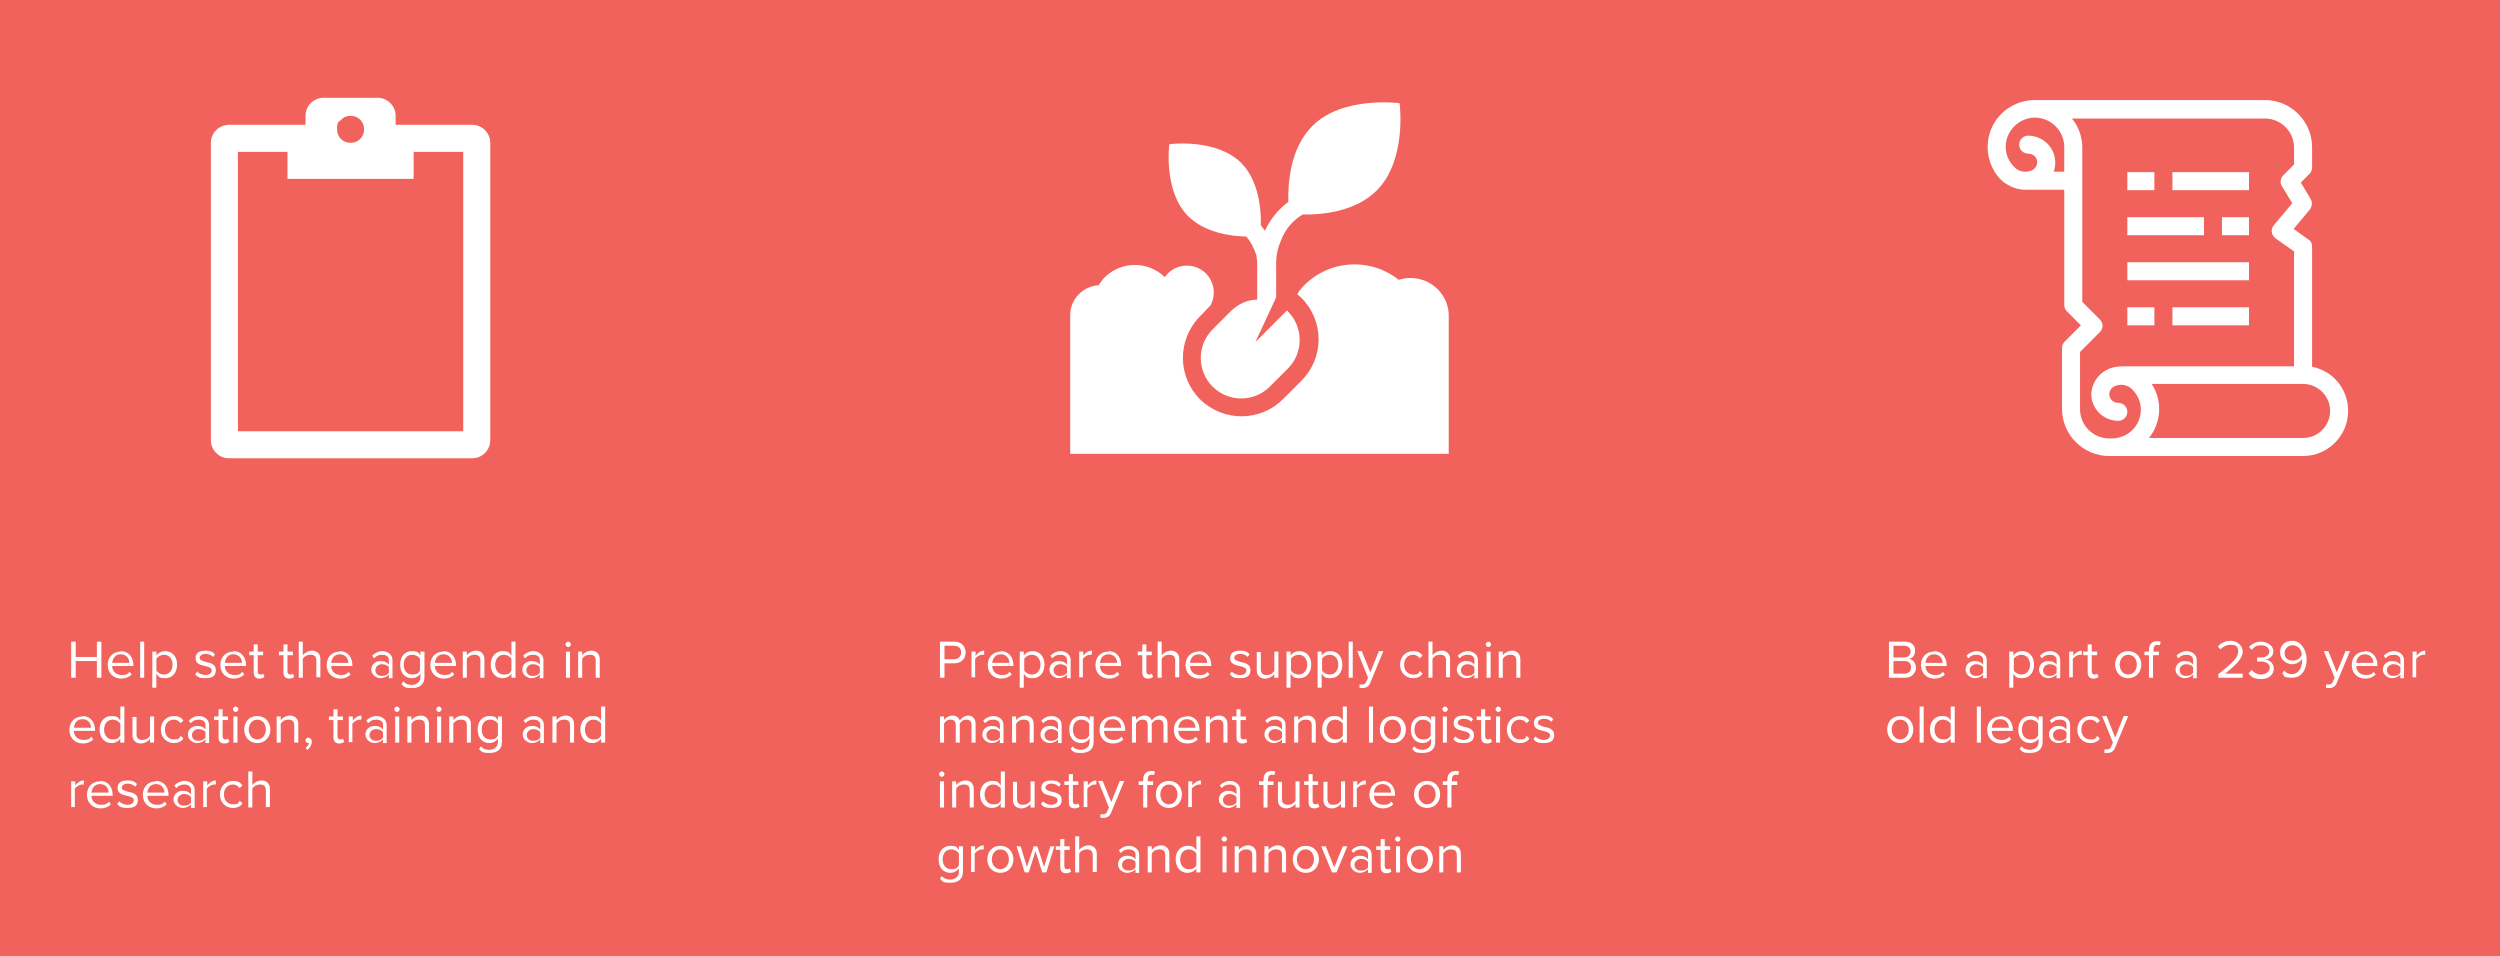 <?xml version="1.0" encoding="UTF-8"?>
<svg xmlns="http://www.w3.org/2000/svg" version="1.1" viewBox="0 0 554.8 212.2">
  <rect x="0" y="0" width="554.8" height="212.2" fill="#333333" stroke="none"/>
  <!-- Generator: Adobe Illustrator 29.1.0, SVG Export Plug-In . SVG Version: 2.1.0 Build 142)  -->
  <defs>
    <style>
      .st0 {
        fill: #fff;
      }

      .st1 {
        fill: #f1625c;
        stroke: #231f20;
        stroke-miterlimit: 10;
      }
    </style>
  </defs>
  <g id="Layer_1">
    <rect class="st1" x="-201" y="-333.2" width="1048.7" height="878.1"/>
  </g>
  <g id="Layer_2">
    <path class="st0" d="M102.8,95.7h-50v-62h11v6h28v-6h11v62ZM77.8,25.7c1.7,0,3,1.3,3,3s-1.3,3-3,3-3-1.3-3-3,.3-1.6.9-2.1c.5-.6,1.3-.9,2.1-.9ZM104.8,27.7h-17v-2c0-2.2-1.8-4-4-4h-12c-2.2,0-4,1.8-4,4v2h-17c-2.2,0-4,1.8-4,4v66c0,2.2,1.8,4,4,4h54c2.2,0,4-1.8,4-4V31.7c0-2.2-1.8-4-4-4Z"/>
    <g>
      <path class="st0" d="M268.5,68c1.7-2.8.8-6.5-2-8.2-2.7-1.6-6.2-.9-8,1.7-3.7-3.6-9.6-3.6-13.3,0-.5.5-1,1.2-1.4,1.8-3.4.2-6.2,3-6.3,6.4v31h84v-31c-.2-4.6-4.2-8.2-8.8-8-.8,0-1.6.2-2.3.4-6.8-5.4-16.7-4.3-22.1,2.5l-.4.7c.3.3.6.5.9.8,5.1,5.1,5.1,13.3,0,18.4l-4,4c-5,5.1-13.2,5.2-18.4.2-5.1-5-5.2-13.2-.2-18.4q0,0,.2-.2l.5-.5,1.6-1.7Z"/>
      <path class="st0" d="M276.6,52.5c1,1.2,1.7,2.6,2.2,4.1.1.6.2,1.3.2,1.9v8c-2.2,0-4.3,1-5.9,2.6l-4,4c-3.5,3.5-3.5,9.2,0,12.7s9.2,3.5,12.7,0l4-4c3.5-3.5,3.5-9.2,0-12.7l-.2-.2-7,7,4.6-9.9v-7.6c0-1.8.4-3.5,1.1-5.1.9-2.4,2.6-4.4,4.8-5.7,4.2.1,11.7-.6,16.4-5.3,6.8-6.8,5.1-19.4,5.1-19.4,0,0-12.7-1.7-19.4,5.1-4.9,4.9-5.4,12.7-5.3,16.8-2.3,1.7-4,3.9-5.2,6.4-.3-.4-.6-.8-.9-1.2.1-3.4-.4-9.8-4.3-13.8-5.6-5.6-16-4.2-16-4.2,0,0-1.4,10.4,4.2,16,3.8,3.7,9.4,4.4,12.9,4.5Z"/>
    </g>
    <g>
      <path class="st0" d="M458.1,42.2v25.5c0,.5.2,1,.6,1.4l3.1,3.1-3.6,3.6c-.4.4-.6.9-.6,1.4v13.5c0,5.8,4.7,10.5,10.5,10.5h43c5.5,0,10-4.5,10-10,0-4.8-3.3-8.9-8-9.8v-26.7c0-.7-.3-1.3-.9-1.6l-3.2-2.3,3.6-4.3c.5-.7.6-1.6.2-2.3l-2.2-3.7,1.9-1.9c.4-.4.6-.9.6-1.4v-4.5c0-5.8-4.7-10.5-10.5-10.5h-51c-5.8,0-10.5,4.6-10.5,10.4,0,3.2,1.4,6.2,3.9,8.1,0,0,0,0,.1,0,1.3.9,2.8,1.4,4.3,1.4h8.6ZM455.7,38.2c.3-.7.4-1.4.4-2.1,0-3.3-2.6-5.9-5.9-6,0,0,0,0-.1,0-1.1,0-2,.9-2,2s.9,2,2,2c1.1,0,2,.8,2,1.9,0,0,0,0,0,0,0,.8-.5,1.5-1.2,1.8-1.1.5-2.4.4-3.4-.3-1.5-1.2-2.4-3-2.4-4.9,0-3.6,3-6.5,6.5-6.5,3.6,0,6.5,3,6.5,6.5v5.5h-2.4ZM471.1,81.3c-1.3,0-2.5.2-3.6.8-2,1-3.3,3.1-3.4,5.3,0,3.3,2.6,5.9,5.9,6,0,0,0,0,.1,0,1.1,0,2-.9,2-2s-.9-2-2-2c-1.1,0-2-.8-2-1.9,0,0,0,0,0,0,0-.8.5-1.5,1.2-1.8,1.1-.5,2.4-.4,3.4.3,1.5,1.2,2.4,3,2.4,4.9,0,3.6-2.9,6.4-6.5,6.4h-.5c-3.6,0-6.5-2.9-6.5-6.5v-12.7l4.4-4.4c.8-.8.8-2,0-2.8l-3.9-3.9v-34.2c0-2.4-.8-4.7-2.3-6.5h42.8c3.6,0,6.5,2.9,6.5,6.5v3.7l-2.4,2.4c-.6.6-.8,1.7-.3,2.4l2.3,3.8-4.1,4.9c-.7.8-.6,2.1.3,2.8,0,0,0,0,.1.1l4.1,2.9v25.5h-38ZM511.1,97.2h-34.2c2.8-3.5,3-8.3.6-12h33.6c3.3,0,6,2.7,6,6s-2.7,6-6,6Z"/>
      <path class="st0" d="M482.1,38.2h17v4h-17v-4Z"/>
      <path class="st0" d="M472.1,38.2h6v4h-6v-4Z"/>
      <path class="st0" d="M482.1,68.2h17v4h-17v-4Z"/>
      <path class="st0" d="M472.1,68.2h6v4h-6v-4Z"/>
      <path class="st0" d="M472.1,48.2h17v4h-17v-4Z"/>
      <path class="st0" d="M493.1,48.2h6v4h-6v-4Z"/>
      <path class="st0" d="M472.1,58.2h27v4h-27v-4Z"/>
    </g>
  </g>
  <g id="text_outlines">
    <g>
      <path class="st0" d="M21.5,150.4v-3.7h-4.7v3.7h-1v-8h1v3.4h4.7v-3.4h1v8h-1Z"/>
      <path class="st0" d="M26.8,144.5c1.8,0,2.8,1.4,2.8,3.1v.2h-4.7c0,1.1.8,2,2.1,2s1.3-.3,1.8-.7l.4.6c-.6.6-1.4.9-2.3.9-1.7,0-3-1.2-3-3s1.2-3,2.9-3ZM24.9,147.1h3.8c0-.9-.6-1.9-1.9-1.9s-1.8,1-1.9,1.9Z"/>
      <path class="st0" d="M31.1,150.4v-8h.9v8h-.9Z"/>
      <path class="st0" d="M34.7,152.6h-.9v-8h.9v.9c.4-.6,1.1-1,2-1,1.5,0,2.6,1.2,2.6,3s-1.1,3-2.6,3-1.5-.4-2-1v3.1ZM36.4,145.3c-.7,0-1.4.4-1.7.9v2.6c.3.5,1,.9,1.7.9,1.2,0,1.9-1,1.9-2.2s-.7-2.2-1.9-2.2Z"/>
      <path class="st0" d="M43.7,149c.4.4,1.1.8,1.9.8s1.4-.4,1.4-1-.7-.8-1.5-1c-1-.2-2.1-.5-2.1-1.7s.8-1.7,2.2-1.7,1.7.4,2.1.8l-.4.6c-.3-.4-1-.7-1.7-.7s-1.3.4-1.3.9.7.7,1.4.9c1,.2,2.2.5,2.2,1.8s-.8,1.8-2.3,1.8-1.8-.3-2.3-.9l.5-.6Z"/>
      <path class="st0" d="M51.8,144.5c1.8,0,2.8,1.4,2.8,3.1v.2h-4.7c0,1.1.8,2,2.1,2s1.3-.3,1.8-.7l.4.6c-.6.6-1.4.9-2.3.9-1.7,0-3-1.2-3-3s1.2-3,2.9-3ZM49.9,147.1h3.8c0-.9-.6-1.9-1.9-1.9s-1.8,1-1.9,1.9Z"/>
      <path class="st0" d="M56.3,149.2v-3.8h-1v-.8h1v-1.6h.9v1.6h1.2v.8h-1.2v3.6c0,.4.2.7.6.7s.5-.1.6-.2l.3.7c-.2.2-.6.4-1.1.4-.9,0-1.3-.5-1.3-1.4Z"/>
      <path class="st0" d="M62.9,149.2v-3.8h-1v-.8h1v-1.6h.9v1.6h1.2v.8h-1.2v3.6c0,.4.2.7.6.7s.5-.1.6-.2l.3.7c-.2.2-.6.4-1.1.4-.9,0-1.3-.5-1.3-1.4Z"/>
      <path class="st0" d="M70.2,150.4v-3.8c0-1-.5-1.3-1.3-1.3s-1.4.4-1.7.9v4.2h-.9v-8h.9v3c.4-.5,1.2-1,2.1-1s1.8.6,1.8,1.8v4.1h-.9Z"/>
      <path class="st0" d="M75.4,144.5c1.8,0,2.8,1.4,2.8,3.1v.2h-4.7c0,1.1.8,2,2.1,2s1.3-.3,1.8-.7l.4.6c-.6.6-1.4.9-2.3.9-1.7,0-3-1.2-3-3s1.2-3,2.9-3ZM73.5,147.1h3.8c0-.9-.6-1.9-1.9-1.9s-1.8,1-1.9,1.9Z"/>
      <path class="st0" d="M86.3,150.4v-.7c-.5.5-1.1.8-1.9.8s-2-.7-2-1.9,1-1.9,2-1.9,1.5.3,1.9.8v-1c0-.8-.6-1.2-1.5-1.2s-1.3.3-1.8.8l-.4-.6c.6-.6,1.4-1,2.3-1s2.2.6,2.2,2v4h-.9ZM86.3,148.1c-.3-.5-1-.7-1.6-.7s-1.4.5-1.4,1.3.6,1.3,1.4,1.3,1.2-.2,1.6-.7v-1.1Z"/>
      <path class="st0" d="M89.5,151.2c.5.6,1.1.8,1.9.8s1.9-.5,1.9-1.7v-.8c-.4.6-1.1,1-1.9,1-1.5,0-2.6-1.1-2.6-3s1.1-3,2.6-3,1.5.4,1.9,1v-.9h.9v5.6c0,1.9-1.3,2.5-2.8,2.5s-1.7-.2-2.3-.9l.5-.7ZM93.2,146.2c-.3-.5-1-.9-1.7-.9-1.2,0-1.9.9-1.9,2.2s.7,2.2,1.9,2.2,1.4-.4,1.7-.9v-2.5Z"/>
      <path class="st0" d="M98.4,144.5c1.8,0,2.8,1.4,2.8,3.1v.2h-4.7c0,1.1.8,2,2.1,2s1.3-.3,1.8-.7l.4.6c-.6.6-1.4.9-2.3.9-1.7,0-3-1.2-3-3s1.2-3,2.9-3ZM96.5,147.1h3.8c0-.9-.6-1.9-1.9-1.9s-1.8,1-1.9,1.9Z"/>
      <path class="st0" d="M106.6,150.4v-3.8c0-1-.5-1.3-1.3-1.3s-1.4.4-1.7.9v4.2h-.9v-5.8h.9v.8c.4-.5,1.2-1,2.1-1s1.8.6,1.8,1.9v4.1h-.9Z"/>
      <path class="st0" d="M113.5,150.4v-.9c-.4.6-1.1,1-2,1-1.5,0-2.6-1.2-2.6-3s1.1-3,2.6-3,1.5.4,2,1v-3.1h.9v8h-.9ZM113.5,146.2c-.3-.5-1-.9-1.7-.9-1.2,0-1.9,1-1.9,2.2s.7,2.2,1.9,2.2,1.4-.4,1.7-.9v-2.6Z"/>
      <path class="st0" d="M119.8,150.4v-.7c-.5.5-1.1.8-1.9.8s-2-.7-2-1.9,1-1.9,2-1.9,1.5.3,1.9.8v-1c0-.8-.6-1.2-1.5-1.2s-1.3.3-1.8.8l-.4-.6c.6-.6,1.4-1,2.3-1s2.2.6,2.2,2v4h-.9ZM119.8,148.1c-.3-.5-1-.7-1.6-.7s-1.4.5-1.4,1.3.6,1.3,1.4,1.3,1.2-.2,1.6-.7v-1.1Z"/>
      <path class="st0" d="M125.5,143c0-.3.3-.6.6-.6s.6.3.6.6-.3.6-.6.6-.6-.3-.6-.6ZM125.6,150.4v-5.8h.9v5.8h-.9Z"/>
      <path class="st0" d="M132.2,150.4v-3.8c0-1-.5-1.3-1.3-1.3s-1.4.4-1.7.9v4.2h-.9v-5.8h.9v.8c.4-.5,1.2-1,2.1-1s1.8.6,1.8,1.9v4.1h-.9Z"/>
      <path class="st0" d="M18.3,158.9c1.8,0,2.8,1.4,2.8,3.1v.2h-4.7c0,1.1.8,2,2.1,2s1.3-.3,1.8-.7l.4.6c-.6.6-1.4.9-2.3.9-1.7,0-3-1.2-3-3s1.2-3,2.9-3ZM16.4,161.5h3.8c0-.9-.6-1.9-1.9-1.9s-1.8,1-1.9,1.9Z"/>
      <path class="st0" d="M26.7,164.8v-.9c-.4.6-1.1,1-2,1-1.5,0-2.6-1.2-2.6-3s1.1-3,2.6-3,1.5.4,2,1v-3.1h.9v8h-.9ZM26.7,160.6c-.3-.5-1-.9-1.7-.9-1.2,0-1.9,1-1.9,2.2s.7,2.2,1.9,2.2,1.4-.4,1.7-.9v-2.6Z"/>
      <path class="st0" d="M33.3,164.8v-.8c-.4.5-1.2,1-2.1,1s-1.8-.6-1.8-1.8v-4.1h.9v3.8c0,1,.5,1.3,1.3,1.3s1.4-.4,1.7-.9v-4.3h.9v5.8h-.9Z"/>
      <path class="st0" d="M38.6,158.9c1.1,0,1.7.4,2.1,1l-.6.6c-.4-.5-.9-.8-1.5-.8-1.2,0-2,.9-2,2.2s.8,2.2,2,2.2,1.1-.2,1.5-.8l.6.6c-.4.6-1.1,1-2.1,1-1.7,0-2.9-1.3-2.9-3s1.2-3,2.9-3Z"/>
      <path class="st0" d="M45.6,164.8v-.7c-.5.5-1.1.8-1.9.8s-2-.7-2-1.9,1-1.9,2-1.9,1.5.3,1.9.8v-1c0-.8-.6-1.2-1.5-1.2s-1.3.3-1.8.8l-.4-.6c.6-.6,1.4-1,2.3-1s2.2.6,2.2,2v4h-.9ZM45.6,162.5c-.3-.5-1-.7-1.6-.7s-1.4.5-1.4,1.3.6,1.3,1.4,1.3,1.2-.2,1.6-.7v-1.1Z"/>
      <path class="st0" d="M48.5,163.6v-3.8h-1v-.8h1v-1.6h.9v1.6h1.2v.8h-1.2v3.6c0,.4.2.7.6.7s.5-.1.6-.2l.3.7c-.2.2-.6.4-1.1.4-.9,0-1.3-.5-1.3-1.4Z"/>
      <path class="st0" d="M51.7,157.4c0-.3.3-.6.6-.6s.6.3.6.6-.3.6-.6.6-.6-.3-.6-.6ZM51.8,164.8v-5.8h.9v5.8h-.9Z"/>
      <path class="st0" d="M54.2,161.9c0-1.7,1.1-3,2.9-3s2.9,1.4,2.9,3-1.1,3-2.9,3-2.9-1.4-2.9-3ZM59,161.9c0-1.2-.7-2.2-1.9-2.2s-1.9,1.1-1.9,2.2.7,2.2,1.9,2.2,1.9-1.1,1.9-2.2Z"/>
      <path class="st0" d="M65.3,164.8v-3.8c0-1-.5-1.3-1.3-1.3s-1.4.4-1.7.9v4.2h-.9v-5.8h.9v.8c.4-.5,1.2-1,2.1-1s1.8.6,1.8,1.9v4.1h-.9Z"/>
      <path class="st0" d="M67.8,166c.4-.3.7-.7.8-1.1,0,0-.1,0-.2,0-.3,0-.6-.3-.6-.6s.3-.6.6-.6.8.3.8.9-.4,1.4-1,1.8l-.4-.4Z"/>
      <path class="st0" d="M74,163.6v-3.8h-1v-.8h1v-1.6h.9v1.6h1.2v.8h-1.2v3.6c0,.4.2.7.6.7s.5-.1.6-.2l.3.7c-.2.2-.6.4-1.1.4-.9,0-1.3-.5-1.3-1.4Z"/>
      <path class="st0" d="M77.4,164.8v-5.8h.9v.9c.5-.6,1.1-1.1,1.9-1.1v.9c-.1,0-.2,0-.4,0-.6,0-1.3.5-1.6.9v4.1h-.9Z"/>
      <path class="st0" d="M85,164.8v-.7c-.5.5-1.1.8-1.9.8s-2-.7-2-1.9,1-1.9,2-1.9,1.5.3,1.9.8v-1c0-.8-.6-1.2-1.5-1.2s-1.3.3-1.8.8l-.4-.6c.6-.6,1.4-1,2.3-1s2.2.6,2.2,2v4h-.9ZM85,162.5c-.3-.5-1-.7-1.6-.7s-1.4.5-1.4,1.3.6,1.3,1.4,1.3,1.2-.2,1.6-.7v-1.1Z"/>
      <path class="st0" d="M87.5,157.4c0-.3.3-.6.6-.6s.6.3.6.6-.3.6-.6.6-.6-.3-.6-.6ZM87.7,164.8v-5.8h.9v5.8h-.9Z"/>
      <path class="st0" d="M94.3,164.8v-3.8c0-1-.5-1.3-1.3-1.3s-1.4.4-1.7.9v4.2h-.9v-5.8h.9v.8c.4-.5,1.2-1,2.1-1s1.8.6,1.8,1.9v4.1h-.9Z"/>
      <path class="st0" d="M96.8,157.4c0-.3.3-.6.6-.6s.6.3.6.6-.3.6-.6.6-.6-.3-.6-.6ZM97,164.8v-5.8h.9v5.8h-.9Z"/>
      <path class="st0" d="M103.6,164.8v-3.8c0-1-.5-1.3-1.3-1.3s-1.4.4-1.7.9v4.2h-.9v-5.8h.9v.8c.4-.5,1.2-1,2.1-1s1.8.6,1.8,1.9v4.1h-.9Z"/>
      <path class="st0" d="M106.7,165.6c.5.6,1.1.8,1.9.8s1.9-.5,1.9-1.7v-.8c-.4.6-1.1,1-1.9,1-1.5,0-2.6-1.1-2.6-3s1.1-3,2.6-3,1.5.4,1.9,1v-.9h.9v5.6c0,1.9-1.3,2.5-2.8,2.5s-1.7-.2-2.3-.9l.5-.7ZM110.5,160.6c-.3-.5-1-.9-1.7-.9-1.2,0-1.9.9-1.9,2.2s.7,2.2,1.9,2.2,1.4-.4,1.7-.9v-2.5Z"/>
      <path class="st0" d="M119.9,164.8v-.7c-.5.5-1.1.8-1.9.8s-2-.7-2-1.9,1-1.9,2-1.9,1.5.3,1.9.8v-1c0-.8-.6-1.2-1.5-1.2s-1.3.3-1.8.8l-.4-.6c.6-.6,1.4-1,2.3-1s2.2.6,2.2,2v4h-.9ZM119.9,162.5c-.3-.5-1-.7-1.6-.7s-1.4.5-1.4,1.3.6,1.3,1.4,1.3,1.2-.2,1.6-.7v-1.1Z"/>
      <path class="st0" d="M126.5,164.8v-3.8c0-1-.5-1.3-1.3-1.3s-1.4.4-1.7.9v4.2h-.9v-5.8h.9v.8c.4-.5,1.2-1,2.1-1s1.8.6,1.8,1.9v4.1h-.9Z"/>
      <path class="st0" d="M133.4,164.8v-.9c-.4.6-1.1,1-2,1-1.5,0-2.6-1.2-2.6-3s1.1-3,2.6-3,1.5.4,2,1v-3.1h.9v8h-.9ZM133.4,160.6c-.3-.5-1-.9-1.7-.9-1.2,0-1.9,1-1.9,2.2s.7,2.2,1.9,2.2,1.4-.4,1.7-.9v-2.6Z"/>
      <path class="st0" d="M15.8,179.2v-5.8h.9v.9c.5-.6,1.1-1.1,1.9-1.1v.9c-.1,0-.2,0-.4,0-.6,0-1.3.5-1.6.9v4.1h-.9Z"/>
      <path class="st0" d="M22.2,173.3c1.8,0,2.8,1.4,2.8,3.1v.2h-4.7c0,1.1.8,2,2.1,2s1.3-.3,1.8-.7l.4.6c-.6.6-1.4.9-2.3.9-1.7,0-3-1.2-3-3s1.2-3,2.9-3ZM20.3,175.9h3.8c0-.9-.6-1.9-1.9-1.9s-1.8,1-1.9,1.9Z"/>
      <path class="st0" d="M26.4,177.8c.4.4,1.1.8,1.9.8s1.4-.4,1.4-1-.7-.8-1.5-1c-1-.2-2.1-.5-2.1-1.7s.8-1.7,2.2-1.7,1.7.4,2.1.8l-.4.6c-.3-.4-1-.7-1.7-.7s-1.3.4-1.3.9.7.7,1.4.9c1,.2,2.2.5,2.2,1.8s-.8,1.8-2.3,1.8-1.8-.3-2.3-.9l.5-.6Z"/>
      <path class="st0" d="M34.6,173.3c1.8,0,2.8,1.4,2.8,3.1v.2h-4.7c0,1.1.8,2,2.1,2s1.3-.3,1.8-.7l.4.6c-.6.6-1.4.9-2.3.9-1.7,0-3-1.2-3-3s1.2-3,2.9-3ZM32.7,175.9h3.8c0-.9-.6-1.9-1.9-1.9s-1.8,1-1.9,1.9Z"/>
      <path class="st0" d="M42.4,179.2v-.7c-.5.5-1.1.8-1.9.8s-2-.7-2-1.9,1-1.9,2-1.9,1.5.3,1.9.8v-1c0-.8-.6-1.2-1.5-1.2s-1.3.3-1.8.8l-.4-.6c.6-.6,1.4-1,2.3-1s2.2.6,2.2,2v4h-.9ZM42.4,176.9c-.3-.5-1-.7-1.6-.7s-1.4.5-1.4,1.3.6,1.3,1.4,1.3,1.2-.2,1.6-.7v-1.1Z"/>
      <path class="st0" d="M45.1,179.2v-5.8h.9v.9c.5-.6,1.1-1.1,1.9-1.1v.9c-.1,0-.2,0-.4,0-.6,0-1.3.5-1.6.9v4.1h-.9Z"/>
      <path class="st0" d="M51.7,173.3c1.1,0,1.7.4,2.1,1l-.6.6c-.4-.5-.9-.8-1.5-.8-1.2,0-2,.9-2,2.2s.8,2.2,2,2.2,1.1-.2,1.5-.8l.6.6c-.4.6-1.1,1-2.1,1-1.7,0-2.9-1.3-2.9-3s1.2-3,2.9-3Z"/>
      <path class="st0" d="M59,179.2v-3.8c0-1-.5-1.3-1.3-1.3s-1.4.4-1.7.9v4.2h-.9v-8h.9v3c.4-.5,1.2-1,2.1-1s1.8.6,1.8,1.8v4.1h-.9Z"/>
    </g>
    <g>
      <path class="st0" d="M208.6,150.4v-8h3.2c1.6,0,2.5,1.1,2.5,2.4s-.9,2.4-2.5,2.4h-2.2v3.2h-1ZM211.7,143.3h-2.1v3h2.1c.9,0,1.6-.6,1.6-1.5s-.6-1.5-1.6-1.5Z"/>
      <path class="st0" d="M215.6,150.4v-5.8h.9v.9c.5-.6,1.1-1.1,1.9-1.1v.9c-.1,0-.2,0-.4,0-.6,0-1.3.5-1.6.9v4.1h-.9Z"/>
      <path class="st0" d="M222.1,144.5c1.8,0,2.8,1.4,2.8,3.1v.2h-4.7c0,1.1.8,2,2.1,2s1.3-.3,1.8-.7l.4.6c-.6.6-1.4.9-2.3.9-1.7,0-3-1.2-3-3s1.2-3,2.9-3ZM220.2,147.1h3.8c0-.9-.6-1.9-1.9-1.9s-1.8,1-1.9,1.9Z"/>
      <path class="st0" d="M227.2,152.6h-.9v-8h.9v.9c.4-.6,1.1-1,2-1,1.5,0,2.6,1.2,2.6,3s-1.1,3-2.6,3-1.5-.4-2-1v3.1ZM229,145.3c-.7,0-1.4.4-1.7.9v2.6c.3.5,1,.9,1.7.9,1.2,0,1.9-1,1.9-2.2s-.7-2.2-1.9-2.2Z"/>
      <path class="st0" d="M236.8,150.4v-.7c-.5.5-1.1.8-1.9.8s-2-.7-2-1.9,1-1.9,2-1.9,1.5.3,1.9.8v-1c0-.8-.6-1.2-1.5-1.2s-1.3.3-1.8.8l-.4-.6c.6-.6,1.4-1,2.3-1s2.2.6,2.2,2v4h-.9ZM236.8,148.1c-.3-.5-1-.7-1.6-.7s-1.4.5-1.4,1.3.6,1.3,1.4,1.3,1.2-.2,1.6-.7v-1.1Z"/>
      <path class="st0" d="M239.5,150.4v-5.8h.9v.9c.5-.6,1.1-1.1,1.9-1.1v.9c-.1,0-.2,0-.4,0-.6,0-1.3.5-1.6.9v4.1h-.9Z"/>
      <path class="st0" d="M246,144.5c1.8,0,2.8,1.4,2.8,3.1v.2h-4.7c0,1.1.8,2,2.1,2s1.3-.3,1.8-.7l.4.6c-.6.6-1.4.9-2.3.9-1.7,0-3-1.2-3-3s1.2-3,2.9-3ZM244.1,147.1h3.8c0-.9-.6-1.9-1.9-1.9s-1.8,1-1.9,1.9Z"/>
      <path class="st0" d="M253.5,149.2v-3.8h-1v-.8h1v-1.6h.9v1.6h1.2v.8h-1.2v3.6c0,.4.2.7.6.7s.5-.1.6-.2l.3.7c-.2.2-.6.4-1.1.4-.9,0-1.3-.5-1.3-1.4Z"/>
      <path class="st0" d="M260.8,150.4v-3.8c0-1-.5-1.3-1.3-1.3s-1.4.4-1.7.9v4.2h-.9v-8h.9v3c.4-.5,1.2-1,2.1-1s1.8.6,1.8,1.8v4.1h-.9Z"/>
      <path class="st0" d="M266,144.5c1.8,0,2.8,1.4,2.8,3.1v.2h-4.7c0,1.1.8,2,2.1,2s1.3-.3,1.8-.7l.4.6c-.6.6-1.4.9-2.3.9-1.7,0-3-1.2-3-3s1.2-3,2.9-3ZM264.1,147.1h3.8c0-.9-.6-1.9-1.9-1.9s-1.8,1-1.9,1.9Z"/>
      <path class="st0" d="M273.3,149c.4.4,1.1.8,1.9.8s1.4-.4,1.4-1-.7-.8-1.5-1c-1-.2-2.1-.5-2.1-1.7s.8-1.7,2.2-1.7,1.7.4,2.1.8l-.4.6c-.3-.4-1-.7-1.7-.7s-1.3.4-1.3.9.7.7,1.4.9c1,.2,2.2.5,2.2,1.8s-.8,1.8-2.3,1.8-1.8-.3-2.3-.9l.5-.6Z"/>
      <path class="st0" d="M282.8,150.4v-.8c-.4.5-1.2,1-2.1,1s-1.8-.6-1.8-1.8v-4.1h.9v3.8c0,1,.5,1.3,1.3,1.3s1.4-.4,1.7-.9v-4.3h.9v5.8h-.9Z"/>
      <path class="st0" d="M286.4,152.6h-.9v-8h.9v.9c.4-.6,1.1-1,2-1,1.5,0,2.6,1.2,2.6,3s-1.1,3-2.6,3-1.5-.4-2-1v3.1ZM288.2,145.3c-.7,0-1.4.4-1.7.9v2.6c.3.5,1,.9,1.7.9,1.2,0,1.9-1,1.9-2.2s-.7-2.2-1.9-2.2Z"/>
      <path class="st0" d="M293.3,152.6h-.9v-8h.9v.9c.4-.6,1.1-1,2-1,1.5,0,2.6,1.2,2.6,3s-1.1,3-2.6,3-1.5-.4-2-1v3.1ZM295.1,145.3c-.7,0-1.4.4-1.7.9v2.6c.3.5,1,.9,1.7.9,1.2,0,1.9-1,1.9-2.2s-.7-2.2-1.9-2.2Z"/>
      <path class="st0" d="M299.3,150.4v-8h.9v8h-.9Z"/>
      <path class="st0" d="M301.8,151.9c.1,0,.3,0,.5,0,.4,0,.7-.1.9-.6l.4-.9-2.4-5.9h1l1.9,4.7,1.9-4.7h1l-2.9,7c-.3.8-.9,1.2-1.7,1.2-.2,0-.5,0-.7,0v-.8Z"/>
      <path class="st0" d="M313.6,144.5c1.1,0,1.7.4,2.1,1l-.6.6c-.4-.5-.9-.8-1.5-.8-1.2,0-2,.9-2,2.2s.8,2.2,2,2.2,1.1-.2,1.5-.8l.6.6c-.4.6-1.1,1-2.1,1-1.7,0-2.9-1.3-2.9-3s1.2-3,2.9-3Z"/>
      <path class="st0" d="M320.9,150.4v-3.8c0-1-.5-1.3-1.3-1.3s-1.4.4-1.7.9v4.2h-.9v-8h.9v3c.4-.5,1.2-1,2.1-1s1.8.6,1.8,1.8v4.1h-.9Z"/>
      <path class="st0" d="M327.2,150.4v-.7c-.5.5-1.1.8-1.9.8s-2-.7-2-1.9,1-1.9,2-1.9,1.5.3,1.9.8v-1c0-.8-.6-1.2-1.5-1.2s-1.3.3-1.8.8l-.4-.6c.6-.6,1.4-1,2.3-1s2.2.6,2.2,2v4h-.9ZM327.2,148.1c-.3-.5-1-.7-1.6-.7s-1.4.5-1.4,1.3.6,1.3,1.4,1.3,1.2-.2,1.6-.7v-1.1Z"/>
      <path class="st0" d="M329.7,143c0-.3.3-.6.6-.6s.6.3.6.6-.3.6-.6.6-.6-.3-.6-.6ZM329.9,150.4v-5.8h.9v5.8h-.9Z"/>
      <path class="st0" d="M336.5,150.4v-3.8c0-1-.5-1.3-1.3-1.3s-1.4.4-1.7.9v4.2h-.9v-5.8h.9v.8c.4-.5,1.2-1,2.1-1s1.8.6,1.8,1.9v4.1h-.9Z"/>
      <path class="st0" d="M215.6,164.8v-3.9c0-.7-.3-1.2-1.1-1.2s-1.2.4-1.5.9v4.2h-.9v-3.9c0-.7-.3-1.2-1.1-1.2s-1.2.4-1.5.9v4.2h-.9v-5.8h.9v.8c.2-.4,1-1,1.9-1s1.4.5,1.6,1.1c.3-.5,1.1-1.1,1.9-1.1s1.6.6,1.6,1.8v4.2h-.9Z"/>
      <path class="st0" d="M221.9,164.8v-.7c-.5.5-1.1.8-1.9.8s-2-.7-2-1.9,1-1.9,2-1.9,1.5.3,1.9.8v-1c0-.8-.6-1.2-1.5-1.2s-1.3.3-1.8.8l-.4-.6c.6-.6,1.4-1,2.3-1s2.2.6,2.2,2v4h-.9ZM221.9,162.5c-.3-.5-1-.7-1.6-.7s-1.4.5-1.4,1.3.6,1.3,1.4,1.3,1.2-.2,1.6-.7v-1.1Z"/>
      <path class="st0" d="M228.5,164.8v-3.8c0-1-.5-1.3-1.3-1.3s-1.4.4-1.7.9v4.2h-.9v-5.8h.9v.8c.4-.5,1.2-1,2.1-1s1.8.6,1.8,1.9v4.1h-.9Z"/>
      <path class="st0" d="M234.8,164.8v-.7c-.5.5-1.1.8-1.9.8s-2-.7-2-1.9,1-1.9,2-1.9,1.5.3,1.9.8v-1c0-.8-.6-1.2-1.5-1.2s-1.3.3-1.8.8l-.4-.6c.6-.6,1.4-1,2.3-1s2.2.6,2.2,2v4h-.9ZM234.8,162.5c-.3-.5-1-.7-1.6-.7s-1.4.5-1.4,1.3.6,1.3,1.4,1.3,1.2-.2,1.6-.7v-1.1Z"/>
      <path class="st0" d="M238,165.6c.5.6,1.1.8,1.9.8s1.9-.5,1.9-1.7v-.8c-.4.6-1.1,1-1.9,1-1.5,0-2.6-1.1-2.6-3s1.1-3,2.6-3,1.5.4,1.9,1v-.9h.9v5.6c0,1.9-1.3,2.5-2.8,2.5s-1.7-.2-2.3-.9l.5-.7ZM241.7,160.6c-.3-.5-1-.9-1.7-.9-1.2,0-1.9.9-1.9,2.2s.7,2.2,1.9,2.2,1.4-.4,1.7-.9v-2.5Z"/>
      <path class="st0" d="M246.9,158.9c1.8,0,2.8,1.4,2.8,3.1v.2h-4.7c0,1.1.8,2,2.1,2s1.3-.3,1.8-.7l.4.6c-.6.6-1.4.9-2.3.9-1.7,0-3-1.2-3-3s1.2-3,2.9-3ZM245,161.5h3.8c0-.9-.6-1.9-1.9-1.9s-1.8,1-1.9,1.9Z"/>
      <path class="st0" d="M258.2,164.8v-3.9c0-.7-.3-1.2-1.1-1.2s-1.2.4-1.5.9v4.2h-.9v-3.9c0-.7-.3-1.2-1.1-1.2s-1.2.4-1.5.9v4.2h-.9v-5.8h.9v.8c.2-.4,1-1,1.9-1s1.4.5,1.6,1.1c.3-.5,1.1-1.1,1.9-1.1s1.6.6,1.6,1.8v4.2h-.9Z"/>
      <path class="st0" d="M263.4,158.9c1.8,0,2.8,1.4,2.8,3.1v.2h-4.7c0,1.1.8,2,2.1,2s1.3-.3,1.8-.7l.4.6c-.6.6-1.4.9-2.3.9-1.7,0-3-1.2-3-3s1.2-3,2.9-3ZM261.5,161.5h3.8c0-.9-.6-1.9-1.9-1.9s-1.8,1-1.9,1.9Z"/>
      <path class="st0" d="M271.5,164.8v-3.8c0-1-.5-1.3-1.3-1.3s-1.4.4-1.7.9v4.2h-.9v-5.8h.9v.8c.4-.5,1.2-1,2.1-1s1.8.6,1.8,1.9v4.1h-.9Z"/>
      <path class="st0" d="M274.4,163.6v-3.8h-1v-.8h1v-1.6h.9v1.6h1.2v.8h-1.2v3.6c0,.4.2.7.6.7s.5-.1.6-.2l.3.7c-.2.2-.6.4-1.1.4-.9,0-1.3-.5-1.3-1.4Z"/>
      <path class="st0" d="M284.5,164.8v-.7c-.5.5-1.1.8-1.9.8s-2-.7-2-1.9,1-1.9,2-1.9,1.5.3,1.9.8v-1c0-.8-.6-1.2-1.5-1.2s-1.3.3-1.8.8l-.4-.6c.6-.6,1.4-1,2.3-1s2.2.6,2.2,2v4h-.9ZM284.5,162.5c-.3-.5-1-.7-1.6-.7s-1.4.5-1.4,1.3.6,1.3,1.4,1.3,1.2-.2,1.6-.7v-1.1Z"/>
      <path class="st0" d="M291.1,164.8v-3.8c0-1-.5-1.3-1.3-1.3s-1.4.4-1.7.9v4.2h-.9v-5.8h.9v.8c.4-.5,1.2-1,2.1-1s1.8.6,1.8,1.9v4.1h-.9Z"/>
      <path class="st0" d="M298,164.8v-.9c-.4.6-1.1,1-2,1-1.5,0-2.6-1.2-2.6-3s1.1-3,2.6-3,1.5.4,2,1v-3.1h.9v8h-.9ZM298,160.6c-.3-.5-1-.9-1.7-.9-1.2,0-1.9,1-1.9,2.2s.7,2.2,1.9,2.2,1.4-.4,1.7-.9v-2.6Z"/>
      <path class="st0" d="M303.8,164.8v-8h.9v8h-.9Z"/>
      <path class="st0" d="M306.2,161.9c0-1.7,1.1-3,2.9-3s2.9,1.4,2.9,3-1.1,3-2.9,3-2.9-1.4-2.9-3ZM310.9,161.9c0-1.2-.7-2.2-1.9-2.2s-1.9,1.1-1.9,2.2.7,2.2,1.9,2.2,1.9-1.1,1.9-2.2Z"/>
      <path class="st0" d="M313.8,165.6c.5.6,1.1.8,1.9.8s1.9-.5,1.9-1.7v-.8c-.4.6-1.1,1-1.9,1-1.5,0-2.6-1.1-2.6-3s1.1-3,2.6-3,1.5.4,1.9,1v-.9h.9v5.6c0,1.9-1.3,2.5-2.8,2.5s-1.7-.2-2.3-.9l.5-.7ZM317.5,160.6c-.3-.5-1-.9-1.7-.9-1.2,0-1.9.9-1.9,2.2s.7,2.2,1.9,2.2,1.4-.4,1.7-.9v-2.5Z"/>
      <path class="st0" d="M320.1,157.4c0-.3.3-.6.6-.6s.6.3.6.6-.3.6-.6.6-.6-.3-.6-.6ZM320.2,164.8v-5.8h.9v5.8h-.9Z"/>
      <path class="st0" d="M322.9,163.4c.4.4,1.1.8,1.9.8s1.4-.4,1.4-1-.7-.8-1.5-1c-1-.2-2.1-.5-2.1-1.7s.8-1.7,2.2-1.7,1.7.4,2.1.8l-.4.6c-.3-.4-1-.7-1.7-.7s-1.3.4-1.3.9.7.7,1.4.9c1,.2,2.2.5,2.2,1.8s-.8,1.8-2.3,1.8-1.8-.3-2.3-.9l.5-.6Z"/>
      <path class="st0" d="M328.7,163.6v-3.8h-1v-.8h1v-1.6h.9v1.6h1.2v.8h-1.2v3.6c0,.4.2.7.6.7s.5-.1.6-.2l.3.7c-.2.2-.6.4-1.1.4-.9,0-1.3-.5-1.3-1.4Z"/>
      <path class="st0" d="M331.9,157.4c0-.3.3-.6.6-.6s.6.3.6.6-.3.6-.6.6-.6-.3-.6-.6ZM332,164.8v-5.8h.9v5.8h-.9Z"/>
      <path class="st0" d="M337.3,158.9c1.1,0,1.7.4,2.1,1l-.6.6c-.4-.5-.9-.8-1.5-.8-1.2,0-2,.9-2,2.2s.8,2.2,2,2.2,1.1-.2,1.5-.8l.6.6c-.4.6-1.1,1-2.1,1-1.7,0-2.9-1.3-2.9-3s1.2-3,2.9-3Z"/>
      <path class="st0" d="M340.7,163.4c.4.4,1.1.8,1.9.8s1.4-.4,1.4-1-.7-.8-1.5-1c-1-.2-2.1-.5-2.1-1.7s.8-1.7,2.2-1.7,1.7.4,2.1.8l-.4.6c-.3-.4-1-.7-1.7-.7s-1.3.4-1.3.9.7.7,1.4.9c1,.2,2.2.5,2.2,1.8s-.8,1.8-2.3,1.8-1.8-.3-2.3-.9l.5-.6Z"/>
      <path class="st0" d="M208.4,171.8c0-.3.3-.6.6-.6s.6.3.6.6-.3.6-.6.6-.6-.3-.6-.6ZM208.6,179.2v-5.8h.9v5.8h-.9Z"/>
      <path class="st0" d="M215.2,179.2v-3.8c0-1-.5-1.3-1.3-1.3s-1.4.4-1.7.9v4.2h-.9v-5.8h.9v.8c.4-.5,1.2-1,2.1-1s1.8.6,1.8,1.9v4.1h-.9Z"/>
      <path class="st0" d="M222.1,179.2v-.9c-.4.6-1.1,1-2,1-1.5,0-2.6-1.2-2.6-3s1.1-3,2.6-3,1.5.4,2,1v-3.1h.9v8h-.9ZM222.1,175c-.3-.5-1-.9-1.7-.9-1.2,0-1.9,1-1.9,2.2s.7,2.2,1.9,2.2,1.4-.4,1.7-.9v-2.6Z"/>
      <path class="st0" d="M228.7,179.2v-.8c-.4.5-1.2,1-2.1,1s-1.8-.6-1.8-1.8v-4.1h.9v3.8c0,1,.5,1.3,1.3,1.3s1.4-.4,1.7-.9v-4.3h.9v5.8h-.9Z"/>
      <path class="st0" d="M231.4,177.8c.4.4,1.1.8,1.9.8s1.4-.4,1.4-1-.7-.8-1.5-1c-1-.2-2.1-.5-2.1-1.7s.8-1.7,2.2-1.7,1.7.4,2.1.8l-.4.6c-.3-.4-1-.7-1.7-.7s-1.3.4-1.3.9.7.7,1.4.9c1,.2,2.2.5,2.2,1.8s-.8,1.8-2.3,1.8-1.8-.3-2.3-.9l.5-.6Z"/>
      <path class="st0" d="M237.2,178v-3.8h-1v-.8h1v-1.6h.9v1.6h1.2v.8h-1.2v3.6c0,.4.2.7.6.7s.5-.1.6-.2l.3.7c-.2.2-.6.4-1.1.4-.9,0-1.3-.5-1.3-1.4Z"/>
      <path class="st0" d="M240.5,179.2v-5.8h.9v.9c.5-.6,1.1-1.1,1.9-1.1v.9c-.1,0-.2,0-.4,0-.6,0-1.3.5-1.6.9v4.1h-.9Z"/>
      <path class="st0" d="M244.3,180.7c.1,0,.3,0,.5,0,.4,0,.7-.1.9-.6l.4-.9-2.4-5.9h1l1.9,4.7,1.9-4.7h1l-2.9,7c-.3.8-.9,1.2-1.7,1.2-.2,0-.5,0-.7,0v-.8Z"/>
      <path class="st0" d="M254.6,174.2v5h-.9v-5h-1v-.8h1v-.4c0-1.2.7-1.9,1.7-1.9s.6,0,.9.2l-.2.7c-.1,0-.3-.1-.5-.1-.6,0-.9.4-.9,1.1v.4h1.2v.8h-1.2Z"/>
      <path class="st0" d="M256.5,176.3c0-1.7,1.1-3,2.9-3s2.9,1.4,2.9,3-1.1,3-2.9,3-2.9-1.4-2.9-3ZM261.3,176.3c0-1.2-.7-2.2-1.9-2.2s-1.9,1.1-1.9,2.2.7,2.2,1.9,2.2,1.9-1.1,1.9-2.2Z"/>
      <path class="st0" d="M263.7,179.2v-5.8h.9v.9c.5-.6,1.1-1.1,1.9-1.1v.9c-.1,0-.2,0-.4,0-.6,0-1.3.5-1.6.9v4.1h-.9Z"/>
      <path class="st0" d="M274.4,179.2v-.7c-.5.5-1.1.8-1.9.8s-2-.7-2-1.9,1-1.9,2-1.9,1.5.3,1.9.8v-1c0-.8-.6-1.2-1.5-1.2s-1.3.3-1.8.8l-.4-.6c.6-.6,1.4-1,2.3-1s2.2.6,2.2,2v4h-.9ZM274.4,176.9c-.3-.5-1-.7-1.6-.7s-1.4.5-1.4,1.3.6,1.3,1.4,1.3,1.2-.2,1.6-.7v-1.1Z"/>
      <path class="st0" d="M281.3,174.2v5h-.9v-5h-1v-.8h1v-.4c0-1.2.7-1.9,1.7-1.9s.6,0,.9.2l-.2.7c-.1,0-.3-.1-.5-.1-.6,0-.9.4-.9,1.1v.4h1.2v.8h-1.2Z"/>
      <path class="st0" d="M287.5,179.2v-.8c-.4.5-1.2,1-2.1,1s-1.8-.6-1.8-1.8v-4.1h.9v3.8c0,1,.5,1.3,1.3,1.3s1.4-.4,1.7-.9v-4.3h.9v5.8h-.9Z"/>
      <path class="st0" d="M290.4,178v-3.8h-1v-.8h1v-1.6h.9v1.6h1.2v.8h-1.2v3.6c0,.4.2.7.6.7s.5-.1.6-.2l.3.7c-.2.2-.6.4-1.1.4-.9,0-1.3-.5-1.3-1.4Z"/>
      <path class="st0" d="M297.6,179.2v-.8c-.4.5-1.2,1-2.1,1s-1.8-.6-1.8-1.8v-4.1h.9v3.8c0,1,.5,1.3,1.3,1.3s1.4-.4,1.7-.9v-4.3h.9v5.8h-.9Z"/>
      <path class="st0" d="M300.3,179.2v-5.8h.9v.9c.5-.6,1.1-1.1,1.9-1.1v.9c-.1,0-.2,0-.4,0-.6,0-1.3.5-1.6.9v4.1h-.9Z"/>
      <path class="st0" d="M306.8,173.3c1.8,0,2.8,1.4,2.8,3.1v.2h-4.7c0,1.1.8,2,2.1,2s1.3-.3,1.8-.7l.4.6c-.6.6-1.4.9-2.3.9-1.7,0-3-1.2-3-3s1.2-3,2.9-3ZM304.9,175.9h3.8c0-.9-.6-1.9-1.9-1.9s-1.8,1-1.9,1.9Z"/>
      <path class="st0" d="M313.8,176.3c0-1.7,1.1-3,2.9-3s2.9,1.4,2.9,3-1.1,3-2.9,3-2.9-1.4-2.9-3ZM318.6,176.3c0-1.2-.7-2.2-1.9-2.2s-1.9,1.1-1.9,2.2.7,2.2,1.9,2.2,1.9-1.1,1.9-2.2Z"/>
      <path class="st0" d="M322.1,174.2v5h-.9v-5h-1v-.8h1v-.4c0-1.2.7-1.9,1.7-1.9s.6,0,.9.2l-.2.7c-.1,0-.3-.1-.5-.1-.6,0-.9.4-.9,1.1v.4h1.2v.8h-1.2Z"/>
      <path class="st0" d="M209,194.4c.5.6,1.1.8,1.9.8s1.9-.5,1.9-1.7v-.8c-.4.6-1.1,1-1.9,1-1.5,0-2.6-1.1-2.6-3s1.1-3,2.6-3,1.5.4,1.9,1v-.9h.9v5.6c0,1.9-1.3,2.5-2.8,2.5s-1.7-.2-2.3-.9l.5-.7ZM212.8,189.4c-.3-.5-1-.9-1.7-.9-1.2,0-1.9.9-1.9,2.2s.7,2.2,1.9,2.2,1.4-.4,1.7-.9v-2.5Z"/>
      <path class="st0" d="M215.5,193.6v-5.8h.9v.9c.5-.6,1.1-1.1,1.9-1.1v.9c-.1,0-.2,0-.4,0-.6,0-1.3.5-1.6.9v4.1h-.9Z"/>
      <path class="st0" d="M219.1,190.7c0-1.7,1.1-3,2.9-3s2.9,1.4,2.9,3-1.1,3-2.9,3-2.9-1.4-2.9-3ZM223.9,190.7c0-1.2-.7-2.2-1.9-2.2s-1.9,1.1-1.9,2.2.7,2.2,1.9,2.2,1.9-1.1,1.9-2.2Z"/>
      <path class="st0" d="M231.3,193.6l-1.5-4.7-1.5,4.7h-.9l-1.8-5.8h.9l1.4,4.6,1.5-4.6h.8l1.5,4.6,1.4-4.6h.9l-1.8,5.8h-.9Z"/>
      <path class="st0" d="M235.3,192.4v-3.8h-1v-.8h1v-1.6h.9v1.6h1.2v.8h-1.2v3.6c0,.4.2.7.6.7s.5-.1.6-.2l.3.7c-.2.2-.6.4-1.1.4-.9,0-1.3-.5-1.3-1.4Z"/>
      <path class="st0" d="M242.5,193.6v-3.8c0-1-.5-1.3-1.3-1.3s-1.4.4-1.7.9v4.2h-.9v-8h.9v3c.4-.5,1.2-1,2.1-1s1.8.6,1.8,1.8v4.1h-.9Z"/>
      <path class="st0" d="M252,193.6v-.7c-.5.5-1.1.8-1.9.8s-2-.7-2-1.9,1-1.9,2-1.9,1.5.3,1.9.8v-1c0-.8-.6-1.2-1.5-1.2s-1.3.3-1.8.8l-.4-.6c.6-.6,1.4-1,2.3-1s2.2.6,2.2,2v4h-.9ZM252,191.3c-.3-.5-1-.7-1.6-.7s-1.4.5-1.4,1.3.6,1.3,1.4,1.3,1.2-.2,1.6-.7v-1.1Z"/>
      <path class="st0" d="M258.6,193.6v-3.8c0-1-.5-1.3-1.3-1.3s-1.4.4-1.7.9v4.2h-.9v-5.8h.9v.8c.4-.5,1.2-1,2.1-1s1.8.6,1.8,1.9v4.1h-.9Z"/>
      <path class="st0" d="M265.5,193.6v-.9c-.4.6-1.1,1-2,1-1.5,0-2.6-1.2-2.6-3s1.1-3,2.6-3,1.5.4,2,1v-3.1h.9v8h-.9ZM265.5,189.4c-.3-.5-1-.9-1.7-.9-1.2,0-1.9,1-1.9,2.2s.7,2.2,1.9,2.2,1.4-.4,1.7-.9v-2.6Z"/>
      <path class="st0" d="M271.1,186.2c0-.3.3-.6.6-.6s.6.3.6.6-.3.6-.6.6-.6-.3-.6-.6ZM271.3,193.6v-5.8h.9v5.8h-.9Z"/>
      <path class="st0" d="M277.9,193.6v-3.8c0-1-.5-1.3-1.3-1.3s-1.4.4-1.7.9v4.2h-.9v-5.8h.9v.8c.4-.5,1.2-1,2.1-1s1.8.6,1.8,1.9v4.1h-.9Z"/>
      <path class="st0" d="M284.5,193.6v-3.8c0-1-.5-1.3-1.3-1.3s-1.4.4-1.7.9v4.2h-.9v-5.8h.9v.8c.4-.5,1.2-1,2.1-1s1.8.6,1.8,1.9v4.1h-.9Z"/>
      <path class="st0" d="M286.9,190.7c0-1.7,1.1-3,2.9-3s2.9,1.4,2.9,3-1.1,3-2.9,3-2.9-1.4-2.9-3ZM291.6,190.7c0-1.2-.7-2.2-1.9-2.2s-1.9,1.1-1.9,2.2.7,2.2,1.9,2.2,1.9-1.1,1.9-2.2Z"/>
      <path class="st0" d="M295.6,193.6l-2.4-5.8h1l1.9,4.7,1.9-4.7h1l-2.4,5.8h-1Z"/>
      <path class="st0" d="M303.6,193.6v-.7c-.5.5-1.1.8-1.9.8s-2-.7-2-1.9,1-1.9,2-1.9,1.5.3,1.9.8v-1c0-.8-.6-1.2-1.5-1.2s-1.3.3-1.8.8l-.4-.6c.6-.6,1.4-1,2.3-1s2.2.6,2.2,2v4h-.9ZM303.6,191.3c-.3-.5-1-.7-1.6-.7s-1.4.5-1.4,1.3.6,1.3,1.4,1.3,1.2-.2,1.6-.7v-1.1Z"/>
      <path class="st0" d="M306.4,192.4v-3.8h-1v-.8h1v-1.6h.9v1.6h1.2v.8h-1.2v3.6c0,.4.2.7.6.7s.5-.1.6-.2l.3.7c-.2.2-.6.4-1.1.4-.9,0-1.3-.5-1.3-1.4Z"/>
      <path class="st0" d="M309.6,186.2c0-.3.3-.6.6-.6s.6.3.6.6-.3.6-.6.6-.6-.3-.6-.6ZM309.8,193.6v-5.8h.9v5.8h-.9Z"/>
      <path class="st0" d="M312.2,190.7c0-1.7,1.1-3,2.9-3s2.9,1.4,2.9,3-1.1,3-2.9,3-2.9-1.4-2.9-3ZM316.9,190.7c0-1.2-.7-2.2-1.9-2.2s-1.9,1.1-1.9,2.2.7,2.2,1.9,2.2,1.9-1.1,1.9-2.2Z"/>
      <path class="st0" d="M323.3,193.6v-3.8c0-1-.5-1.3-1.3-1.3s-1.4.4-1.7.9v4.2h-.9v-5.8h.9v.8c.4-.5,1.2-1,2.1-1s1.8.6,1.8,1.9v4.1h-.9Z"/>
    </g>
    <g>
      <path class="st0" d="M419.2,150.4v-8h3.6c1.4,0,2.2.8,2.2,2s-.7,1.7-1.4,1.8c.9.1,1.6,1,1.6,2s-.9,2.2-2.3,2.2h-3.6ZM420.2,145.9h2.4c.9,0,1.4-.6,1.4-1.3s-.5-1.3-1.4-1.3h-2.4v2.6ZM420.2,149.5h2.4c.9,0,1.5-.5,1.5-1.4s-.5-1.4-1.5-1.4h-2.4v2.8Z"/>
      <path class="st0" d="M429.2,144.5c1.8,0,2.8,1.4,2.8,3.1v.2h-4.7c0,1.1.8,2,2.1,2s1.3-.3,1.8-.7l.4.6c-.6.6-1.4.9-2.3.9-1.7,0-3-1.2-3-3s1.2-3,2.9-3ZM427.3,147.1h3.8c0-.9-.6-1.9-1.9-1.9s-1.8,1-1.9,1.9Z"/>
      <path class="st0" d="M440.1,150.4v-.7c-.5.5-1.1.8-1.9.8s-2-.7-2-1.9,1-1.9,2-1.9,1.5.3,1.9.8v-1c0-.8-.6-1.2-1.5-1.2s-1.3.3-1.8.8l-.4-.6c.6-.6,1.4-1,2.3-1s2.2.6,2.2,2v4h-.9ZM440.1,148.1c-.3-.5-1-.7-1.6-.7s-1.4.5-1.4,1.3.6,1.3,1.4,1.3,1.2-.2,1.6-.7v-1.1Z"/>
      <path class="st0" d="M446.8,152.6h-.9v-8h.9v.9c.4-.6,1.1-1,2-1,1.5,0,2.6,1.2,2.6,3s-1.1,3-2.6,3-1.5-.4-2-1v3.1ZM448.6,145.3c-.7,0-1.4.4-1.7.9v2.6c.3.5,1,.9,1.7.9,1.2,0,1.9-1,1.9-2.2s-.7-2.2-1.9-2.2Z"/>
      <path class="st0" d="M456.4,150.4v-.7c-.5.5-1.1.8-1.9.8s-2-.7-2-1.9,1-1.9,2-1.9,1.5.3,1.9.8v-1c0-.8-.6-1.2-1.5-1.2s-1.3.3-1.8.8l-.4-.6c.6-.6,1.4-1,2.3-1s2.2.6,2.2,2v4h-.9ZM456.4,148.1c-.3-.5-1-.7-1.6-.7s-1.4.5-1.4,1.3.6,1.3,1.4,1.3,1.2-.2,1.6-.7v-1.1Z"/>
      <path class="st0" d="M459.2,150.4v-5.8h.9v.9c.5-.6,1.1-1.1,1.9-1.1v.9c-.1,0-.2,0-.4,0-.6,0-1.3.5-1.6.9v4.1h-.9Z"/>
      <path class="st0" d="M463.3,149.2v-3.8h-1v-.8h1v-1.6h.9v1.6h1.2v.8h-1.2v3.6c0,.4.2.7.6.7s.5-.1.6-.2l.3.7c-.2.2-.6.4-1.1.4-.9,0-1.3-.5-1.3-1.4Z"/>
      <path class="st0" d="M469.4,147.5c0-1.7,1.1-3,2.9-3s2.9,1.4,2.9,3-1.1,3-2.9,3-2.9-1.4-2.9-3ZM474.2,147.5c0-1.2-.7-2.2-1.9-2.2s-1.9,1.1-1.9,2.2.7,2.2,1.9,2.2,1.9-1.1,1.9-2.2Z"/>
      <path class="st0" d="M477.8,145.4v5h-.9v-5h-1v-.8h1v-.4c0-1.2.7-1.9,1.7-1.9s.6,0,.9.2l-.2.7c-.1,0-.3-.1-.5-.1-.6,0-.9.4-.9,1.1v.4h1.2v.8h-1.2Z"/>
      <path class="st0" d="M486.7,150.4v-.7c-.5.5-1.1.8-1.9.8s-2-.7-2-1.9,1-1.9,2-1.9,1.5.3,1.9.8v-1c0-.8-.6-1.2-1.5-1.2s-1.3.3-1.8.8l-.4-.6c.6-.6,1.4-1,2.3-1s2.2.6,2.2,2v4h-.9ZM486.7,148.1c-.3-.5-1-.7-1.6-.7s-1.4.5-1.4,1.3.6,1.3,1.4,1.3,1.2-.2,1.6-.7v-1.1Z"/>
      <path class="st0" d="M492.3,150.4v-.8c2.9-2.3,4.4-3.6,4.4-5s-.8-1.5-1.7-1.5-1.7.4-2.2,1l-.6-.6c.6-.8,1.7-1.3,2.8-1.3s2.7.8,2.7,2.4-1.7,3.1-3.9,4.9h3.9v.9h-5.5Z"/>
      <path class="st0" d="M499.6,148.6c.5.6,1.3,1.1,2.2,1.1s1.9-.6,1.9-1.5-.8-1.4-2-1.4-.7,0-.8,0v-.9c.1,0,.5,0,.8,0,1,0,1.9-.4,1.9-1.3s-.8-1.4-1.8-1.4-1.5.3-2.1,1l-.6-.6c.6-.7,1.5-1.2,2.7-1.2s2.7.8,2.7,2.1-1,1.7-1.7,1.9c.7,0,1.8.7,1.8,2s-1.1,2.3-2.8,2.3-2.4-.6-2.8-1.3l.6-.6Z"/>
      <path class="st0" d="M506.9,148.8c.4.5.9.8,1.7.8,1.6,0,2.3-1.6,2.3-3.1s0-.2,0-.3c-.3.6-1.2,1.2-2.3,1.2s-2.6-.9-2.6-2.6,1.1-2.6,2.8-2.6,3.1,2,3.1,4.1-1,4.1-3.2,4.1-1.7-.4-2.2-1l.5-.7ZM508.8,143.2c-1.2,0-1.8.9-1.8,1.7,0,1.2.8,1.7,1.8,1.7s1.6-.5,2-1.2c0-1-.6-2.2-2-2.2Z"/>
      <path class="st0" d="M516.3,151.9c.1,0,.3,0,.5,0,.4,0,.7-.1.9-.6l.4-.9-2.4-5.9h1l1.9,4.7,1.9-4.7h1l-2.9,7c-.3.8-.9,1.2-1.7,1.2-.2,0-.5,0-.7,0v-.8Z"/>
      <path class="st0" d="M524.8,144.5c1.8,0,2.8,1.4,2.8,3.1v.2h-4.7c0,1.1.8,2,2.1,2s1.3-.3,1.8-.7l.4.6c-.6.6-1.4.9-2.3.9-1.7,0-3-1.2-3-3s1.2-3,2.9-3ZM522.9,147.1h3.8c0-.9-.6-1.9-1.9-1.9s-1.8,1-1.9,1.9Z"/>
      <path class="st0" d="M532.7,150.4v-.7c-.5.5-1.1.8-1.9.8s-2-.7-2-1.9,1-1.9,2-1.9,1.5.3,1.9.8v-1c0-.8-.6-1.2-1.5-1.2s-1.3.3-1.8.8l-.4-.6c.6-.6,1.4-1,2.3-1s2.2.6,2.2,2v4h-.9ZM532.7,148.1c-.3-.5-1-.7-1.6-.7s-1.4.5-1.4,1.3.6,1.3,1.4,1.3,1.2-.2,1.6-.7v-1.1Z"/>
      <path class="st0" d="M535.4,150.4v-5.8h.9v.9c.5-.6,1.1-1.1,1.9-1.1v.9c-.1,0-.2,0-.4,0-.6,0-1.3.5-1.6.9v4.1h-.9Z"/>
      <path class="st0" d="M418.8,161.9c0-1.7,1.1-3,2.9-3s2.9,1.4,2.9,3-1.1,3-2.9,3-2.9-1.4-2.9-3ZM423.6,161.9c0-1.2-.7-2.2-1.9-2.2s-1.9,1.1-1.9,2.2.7,2.2,1.9,2.2,1.9-1.1,1.9-2.2Z"/>
      <path class="st0" d="M426,164.8v-8h.9v8h-.9Z"/>
      <path class="st0" d="M432.9,164.8v-.9c-.4.6-1.1,1-2,1-1.5,0-2.6-1.2-2.6-3s1.1-3,2.6-3,1.5.4,2,1v-3.1h.9v8h-.9ZM432.9,160.6c-.3-.5-1-.9-1.7-.9-1.2,0-1.9,1-1.9,2.2s.7,2.2,1.9,2.2,1.4-.4,1.7-.9v-2.6Z"/>
      <path class="st0" d="M438.7,164.8v-8h.9v8h-.9Z"/>
      <path class="st0" d="M443.9,158.9c1.8,0,2.8,1.4,2.8,3.1v.2h-4.7c0,1.1.8,2,2.1,2s1.3-.3,1.8-.7l.4.6c-.6.6-1.4.9-2.3.9-1.7,0-3-1.2-3-3s1.2-3,2.9-3ZM442,161.5h3.8c0-.9-.6-1.9-1.9-1.9s-1.8,1-1.9,1.9Z"/>
      <path class="st0" d="M448.6,165.6c.5.6,1.1.8,1.9.8s1.9-.5,1.9-1.7v-.8c-.4.6-1.1,1-1.9,1-1.5,0-2.6-1.1-2.6-3s1.1-3,2.6-3,1.5.4,1.9,1v-.9h.9v5.6c0,1.9-1.3,2.5-2.8,2.5s-1.7-.2-2.3-.9l.5-.7ZM452.3,160.6c-.3-.5-1-.9-1.7-.9-1.2,0-1.9.9-1.9,2.2s.7,2.2,1.9,2.2,1.4-.4,1.7-.9v-2.5Z"/>
      <path class="st0" d="M458.6,164.8v-.7c-.5.5-1.1.8-1.9.8s-2-.7-2-1.9,1-1.9,2-1.9,1.5.3,1.9.8v-1c0-.8-.6-1.2-1.5-1.2s-1.3.3-1.8.8l-.4-.6c.6-.6,1.4-1,2.3-1s2.2.6,2.2,2v4h-.9ZM458.6,162.5c-.3-.5-1-.7-1.6-.7s-1.4.5-1.4,1.3.6,1.3,1.4,1.3,1.2-.2,1.6-.7v-1.1Z"/>
      <path class="st0" d="M463.9,158.9c1.1,0,1.7.4,2.1,1l-.6.6c-.4-.5-.9-.8-1.5-.8-1.2,0-2,.9-2,2.2s.8,2.2,2,2.2,1.1-.2,1.5-.8l.6.6c-.4.6-1.1,1-2.1,1-1.7,0-2.9-1.3-2.9-3s1.2-3,2.9-3Z"/>
      <path class="st0" d="M467.1,166.3c.1,0,.3,0,.5,0,.4,0,.7-.1.9-.6l.4-.9-2.4-5.9h1l1.9,4.8,1.9-4.8h1l-2.9,7c-.3.8-.9,1.2-1.7,1.2-.2,0-.5,0-.7,0v-.8Z"/>
    </g>
  </g>
</svg>